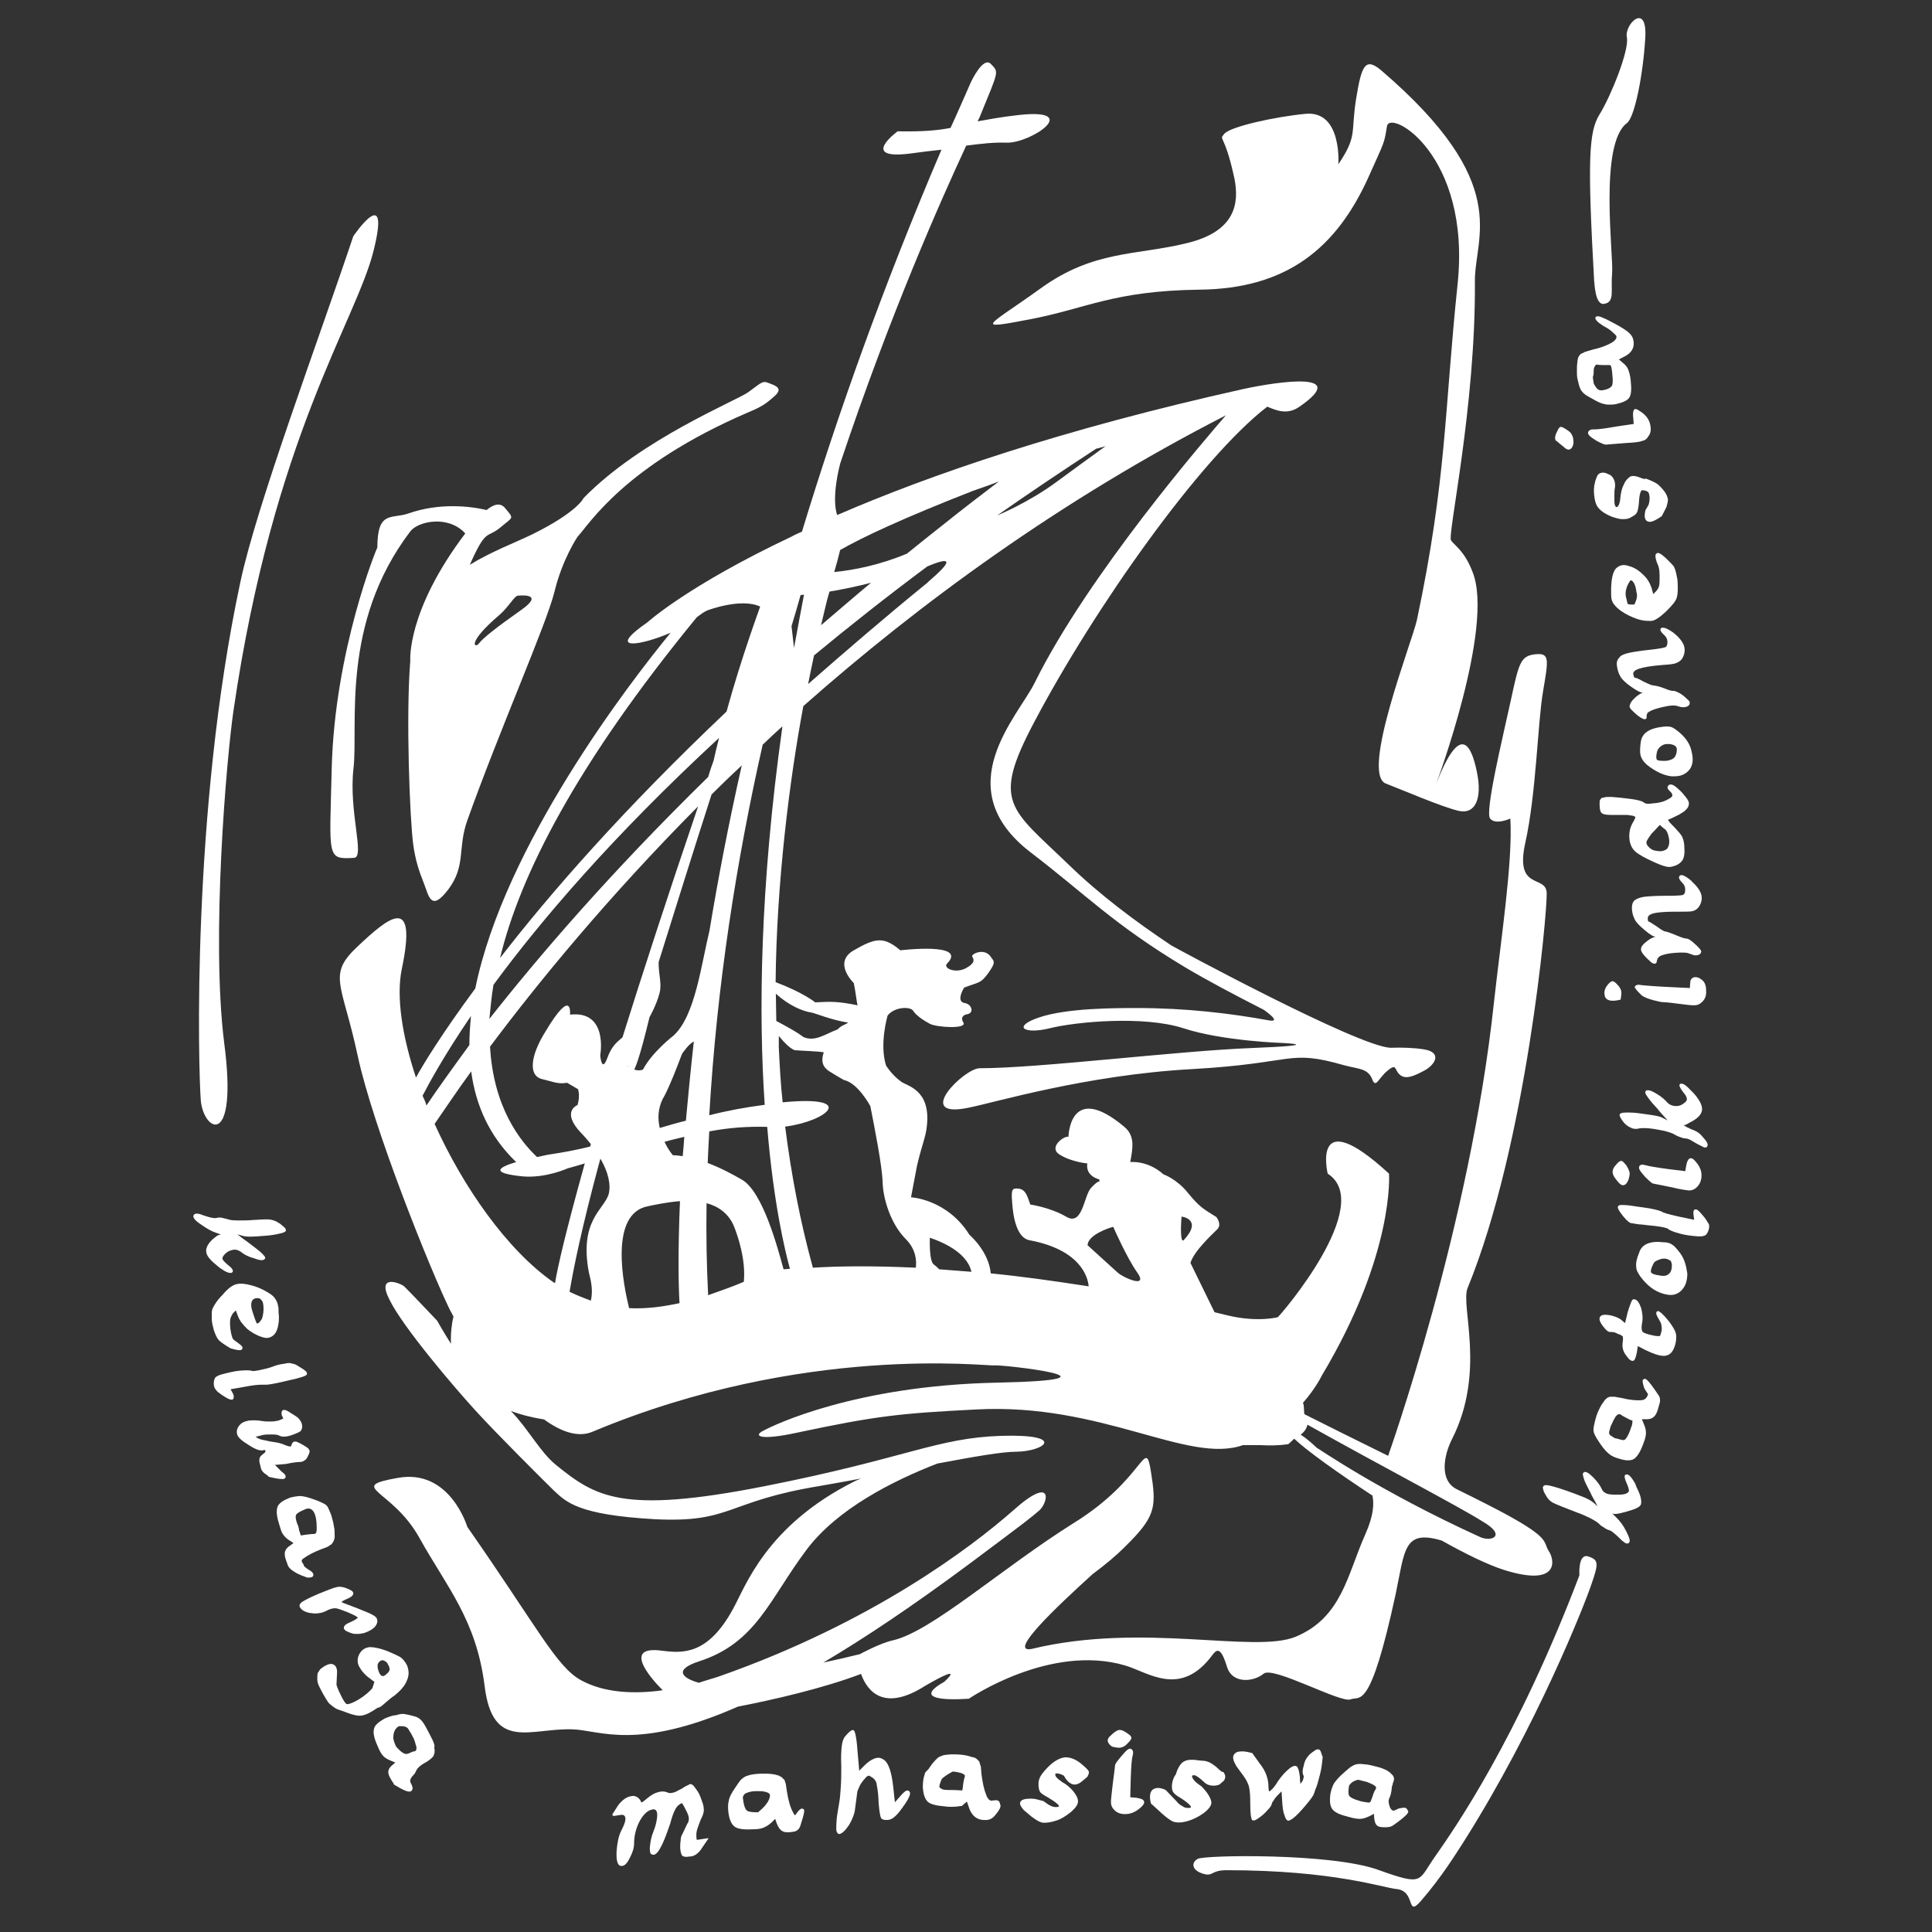 <?xml version="1.0" encoding="utf-8"?>
<!-- Generator: Adobe Illustrator 25.0.1, SVG Export Plug-In . SVG Version: 6.00 Build 0)  -->
<svg version="1.1" id="Layer_3" xmlns="http://www.w3.org/2000/svg" xmlns:xlink="http://www.w3.org/1999/xlink" x="0px" y="0px"
	 viewBox="0 0 850.4 850.4" style="enable-background:new 0 0 850.4 850.4;" xml:space="preserve">
<rect x="0" y="0" width="850.4" height="850.4" fill="#333333" stroke="none"/>
<style type="text/css">
	.st0{fill:#FFFFFF;}
</style>
<g>
	<g>
		<g>
			<g>
				<g>
					<path class="st0" d="M96.8,558.1c2.8,2,3.9,2.2,4.6,2.2c0.2,0,0.2,0,0.4,0c0.4-0.2,0.7-0.4,0.7-0.7c0-0.7-0.2-1.3-2.4-3
						c-1.7-1.5-2.2-2.2-2.2-2.6c0-0.7,0.4-1.3,1.3-2.2c1.1-1.1,2.4-1.5,3.5-1.7c1.3-0.2,2.2,0.2,3.3,0.9c1.3,1.1,3.3,2.2,5.7,2.8
						c2.8,1.1,4.1,1.1,4.8,0.4c0.7-0.7-0.2-1.5-1.7-3c-1.3-1.1-3-2.4-5-3.9l-0.9-0.7c-2.2-1.5-3.5-2.6-4.4-3.3
						c0.7,0.2,1.3,0.4,2.4,0.7c1.3,0.4,3.5,0.4,6.5,0.2c3-0.2,5.9-0.4,8.3-0.9c3.3-0.7,4.4-1.1,4.1-2c0-0.4-0.4-0.9-1.1-1.5
						c-0.7-0.4-1.1-1.1-2-1.5c-1.3-0.9-2.6-1.3-3.9-1.5c-1.3-0.2-3.7,0-7.4,0.2c-2.2,0.2-4.4,0.2-6.5,0.2c-2.6,0-3.7-0.2-4.1-0.4
						c-0.9-0.2-1.7-0.4-2.8-0.7s-2-0.2-2.6,0c-0.9,0.2-2,0-3.5-0.4c-1.5-0.4-2.8-0.9-3.9-1.3c-0.7-0.2-1.1-0.2-1.5-0.2
						c-0.7,0-1.1,0.4-1.3,0.7c-0.4,0.9,0.4,2.2,3.3,4.1c2.4,1.7,4.6,3,6.8,3.7c0.9,0.2,1.5,0.7,2,0.7l-0.9,0.2h-0.2
						c-0.9,0.4-1.5,1.1-2.4,1.7c-2.4,2.2-3.3,4.1-3,5.9c0.2,1.7,2,3.7,5,6.1L96.8,558.1z"/>
					<path class="st0" d="M96.3,589.9c0.7,0.7,2.4,2,5.4,3.7h0.2c0,0,2.2,0.7,3.5,0.7l0,0c0.2,0,1.1,0,1.3-0.7
						c0.2-0.7-0.4-1.3-0.9-1.7c-0.9-0.7-1.5-1.1-2-1.5c-0.7-0.4-1.1-0.9-1.3-1.1c-0.2-0.4-0.7-1.5-1.1-4.4c-0.2-2-0.2-3.5,0-4.4
						c0.2-0.9,0.7-1.7,1.1-2.4l1.3-1.3l0.9,2.4c0.7,2,2.2,3.9,4.1,5.7c2,1.7,4.4,3,6.8,3.7c2,0.7,3.7,0.2,5-1.1c1.1-1.1,1.7-2.8,2-5
						c0,0,0.4-2.2,0-4.8c0-0.2,0-0.4,0-0.9c0-0.7,0-1.3-0.2-2c-0.2-1.5-0.9-2.6-1.5-3.5c-0.7-0.9-1.7-1.7-3.3-2.6
						c-2.2-1.3-4.6-2.4-7.2-3c-2.6-0.7-4.8-0.9-6.5-0.4c-1.5,0.4-3.5,1.7-5.9,4.6c-2.6,2.6-3.9,4.8-4.6,6.5c-0.2,0.9-0.2,2-0.2,3.5
						c0,1.5,0.2,3,0.7,4.6l0.2,0.9C94.8,587.5,95.5,589,96.3,589.9z M111.3,572.1c0.7-0.7,1.5-0.7,2-0.7c0.7,0,1.1,0.2,1.1,0.2
						c0.2,0.2,1.1,0.9,1.3,1.7c0,0,0.9,3.3-0.4,7.2c-0.2,0.4-1.1,1.5-1.3,1.7c-0.7,0.4-0.9,0.4-0.9,0.4c-0.2-0.2-0.7-1.3-2-5.4
						C109.8,573.4,111.3,572.1,111.3,572.1z"/>
					<path class="st0" d="M101.5,611.5l6.3-1.1c3.5-0.7,5.9-0.9,7.4-0.9c0.7,0,0.9,0,0.9,0c0.2,0,0.4,0,0.9,0c0.9,0,2.4-0.2,4.8-0.7
						c3-0.7,5.9-1.3,8.7-2c4.1-1.1,4.8-1.5,4.6-2.4c0-0.4-0.4-1.1-3.7-3c-0.7-0.4-1.3-0.9-1.7-0.9c-0.4-0.2-0.9-0.2-1.5-0.4
						c-0.7-0.2-1.3-0.2-2.2,0c-0.7,0.2-1.5,0.2-2.4,0.4c-0.9,0.2-2,0.4-3.7,1.1c-2,0.7-3.9,1.1-5.7,1.5c-1.3,0.2-2.2,0.4-2.6,0.4
						c-0.2,0-0.2,0-0.2,0c-1.3-0.4-3-0.4-5.7-0.2c-2.4,0.2-5.2,0.9-8.3,1.7c-1.3,0.4-2.2,0.9-2.6,1.3c-0.4,0.7-0.7,1.3-0.7,2.6
						c0,1.1,0.2,2,0.9,2.8c0.4,0.7,1.5,1.5,2.8,2.4c2.6,1.7,3.5,2,4.1,2l0,0l0,0c0.7,0,0.9-0.4,0.9-0.7c0.2-0.7,0.2-1.3-0.7-2.8
						L101.5,611.5z"/>
					<path class="st0" d="M125.7,650.2c0.2-0.9-0.7-1.7-1.7-2.4l-3-3l4.8-0.4c3.3-0.7,5.4-0.9,6.3-0.9c0.7,0,1.3-0.2,2-0.7
						c0.7-0.4,1.1-1.1,1.5-2c0.7-1.3,0.9-2.2,0.4-2.8c-0.2-0.4-0.7-0.9-3-2.2c-2-1.1-2.6-1.3-3-1.3h-0.2c-0.4,0-1.1,0.2-1.5,1.5
						c-0.2,0.7-0.2,0.7-0.4,0.7c-0.2,0-0.9,0-2.6-0.7c-1.5-0.7-3.3-1.1-5-1.3s-3.3-0.7-4.6-0.9c-1.1-0.2-2.2-0.7-2.8-1.1
						c-0.2,0-0.2-0.2-0.4-0.2c0.4-0.2,1.5-0.4,3.3-0.9c1.1-0.2,2.4-0.2,3.7-0.2h0.4c1.5,0,2.4,0.2,2.8,0.4c1.5,0.9,3.7,0.7,6.5-0.4
						c2.4-0.9,3-1.3,3.3-1.7c0.4-0.7,0.7-1.5,0.4-2.8c-0.2-0.9-0.7-1.7-1.5-2.6c-0.7-0.7-2-1.5-3.5-2.4c-0.4-0.2-1.7-1.3-2.8-1.3
						c-0.4,0-0.9,0.2-0.9,0.4c-0.2,0.4-0.4,0.9-0.2,1.7v0.2c0.4,0.9,0.7,1.3,0.7,1.5c-0.2,0-0.7,0.4-2.2,0.9c-0.9,0.2-2,0.4-3.3,0.4
						s-2.6,0-3.7-0.2c-2.2-0.4-4.4-0.4-6.1-0.2c-2,0.4-3.3,1.1-4.1,2.2c-0.9,1.1-1.3,2.4-0.9,3.9c0.4,1.3,2,2.8,5,4.6
						c3,2,5,2.6,6.3,2.4c0.4-0.2,0.9-0.2,1.1,0c0,0,0.2,0.2,0,0.4c0,0.4-0.4,0.9-0.9,1.1c-1.1,0.9-1.7,1.5-1.7,2.4
						c-0.2,0.9,0.2,2.2,0.7,4.1c0.4,1.3,1.3,2,2.2,2.6c0.4,0.2,0.9,0.7,1.1,0.9l0.2,0.2h0.2c0.2,0,3.3,0.9,5.4,0.9
						C124.2,651.1,125.5,651.1,125.7,650.2z"/>
					<path class="st0" d="M135.3,694.4c0,0,0.2,0,0.4,0c1.3,0,2-0.2,2.2-0.9c0.2-0.9-0.4-1.7-2.4-2.8c-1.3-0.9-1.7-1.3-1.7-1.5
						c-0.2-0.4-0.2-0.7-0.4-0.9c-0.7-0.9-0.9-1.5,0-2.2c1.7-1.3,4.4-2.8,7.8-4.1l2.4-0.9c0.4-0.2,1.1-0.4,1.5-0.9
						c0.9-0.4,1.1-0.7,1.1-0.9c0.2-0.2,0.4-0.4,0.7-1.1c0.2-0.4,0.2-0.9,0.4-1.3c0-0.2,0-0.9,0-1.5c0-1.1,0-2.4-0.4-3.9
						c-0.2-1.7-0.7-3-1.1-4.6c-0.7-1.7-1.1-2.8-1.5-3.5c-0.4-0.7-1.1-1.3-2-1.7c-0.9-0.4-2.2-1.1-4.1-1.7c-2.4-0.9-4.1-1.3-5.7-1.5
						c-1.3,0-2.8,0.2-4.8,0.7c-2.8,1.1-4.6,2.2-5.4,3.7c-0.7,1.5-0.7,3.9,0.4,7.4c0.7,2.4,1.1,3.9,1.7,4.8s1.5,2,2.8,2.8l2,1.3
						l-1.5,1.1c-3.5,2.2-2.4,5-1.3,7.8l0.2,0.7c0.4,1.1,1.3,2,2.6,2.8C130.1,692.3,132,693.3,135.3,694.4L135.3,694.4z M130.3,666.8
						c0.2-0.4,1.1-1.3,3.9-2.4l0,0c0,0,0.7-0.4,1.5-0.4c2.4,0,3.7,3,3.7,8.3c0,0.9,0,1.7-0.2,2.2c-0.2,0.4-0.4,0.7-0.9,0.7l0,0h-0.2
						c-1.1,0-2.4,0.2-4.1,0.4c-0.4,0-0.9,0.2-1.1,0.2s-0.4,0-0.4,0c-0.2,0-0.2-0.2-0.2-0.2l0,0c0,0,0-0.2-0.2-0.7s-0.2-0.9-0.4-1.1
						c0-0.4-0.2-1.1-0.4-2C129.9,668.7,130.1,667.4,130.3,666.8z"/>
					<path class="st0" d="M147.5,707.9c1.1,0,2.8,0.7,5.4,1.7c4.1,1.7,4.6,2.4,4.6,2.4s-0.2,0.7-3.7,2.2c-0.9,0.4-2.8,1.3-2.4,2.6
						c0.2,0.9,1.5,1.5,3.7,2.2c0.7,0.2,1.5,0.2,2.2,0.2c1.1,0,2-0.2,3-0.4c2-0.7,3.5-1.5,4.6-2.6c1.5-1.7,1.3-3,0.9-3.9
						c-0.2-0.4-0.9-1.3-4.6-2.8c-2.6-1.1-5-2-7.6-3c-2-0.7-2.8-1.1-3.3-1.3c0,0,0.2,0,0.2-0.2c0.4-0.4,1.1-0.7,2-1.1
						c2.2-0.9,3-1.7,3-2.6s-1.1-1.5-3.5-2.4c-1.3-0.4-2.8-0.7-4.1-0.2c-1.3,0.2-3.7,1.3-7.6,2.8c-3.5,1.5-5.7,2.6-6.8,3.3
						c-0.4,0.2-2.2,1.3-1.5,2.6c0.7,1.3,2.2,2.2,4.6,2.6c0.7,0,1.3,0.2,1.7,0.2c1.7,0,3.3-0.2,4.8-0.9
						C145.1,708.2,146.4,707.9,147.5,707.9z"/>
					<path class="st0" d="M170.1,749.1c1.5-1.3,2.6-2.2,3.3-2.6c2.8-2.2,4.8-4.4,5.7-6.8c1.1-2.4,0.9-4.6,0-6.8
						c-0.7-1.3-1.5-2.4-2.6-3.3c-1.1-0.7-2.8-1.5-5.4-2.6c-3.7-1.5-6.5-2-8.3-2c-2,0.2-3.5,1.1-4.6,3c-0.9,1.7-1.1,3.5-0.2,5.4
						c0.9,1.7,2.4,3.7,4.8,5.4l2,1.5l-0.9,2.8c-1.3,1.5-3.3,3.3-6.1,5c-3.7,2.2-5,2-5.2,2c-0.4-0.2-1.3-1.1-3-4.8
						c-1.1-2.2-1.3-3.3-1.5-3.7l0.2-4.1c0.2-2.2,0-3.5-0.9-4.4c-0.4-0.4-1.1-0.7-1.7-0.7c-2,0-4.6,2.2-4.8,2.4l-1.1,1.7v0.2
						c-0.2,1.3-0.2,2.6,0,3.7s1.1,2.8,2.4,5.2c0.9,1.5,1.5,2.6,2,3.3c0.4,0.7,1.1,1.3,2,2c0.9,0.7,1.5,1.1,2.4,1.5
						c0.7,0.2,2,0.7,3.7,1.3c2.8,1.1,4.8,1.5,5.9,1.5h0.2c1.1,0,2.4-0.4,3.9-1.1c1.3-0.7,2.6-1.5,3.9-2.4
						C167.3,751.7,168.6,750.4,170.1,749.1z M166.2,733c0-0.7,0.4-1.1,0.7-1.5c0.4-0.4,0.9-0.7,1.3-0.7h0.2c0.4,0,0.7,0.2,1.1,0.4
						c0.7,0.4,1.1,0.9,1.3,1.5c0.7,1.1,0.7,1.7,0.7,2.2c0,0.4-0.4,1.1-1.1,1.7c-0.9,0.9-1.5,1.3-2.2,1.1c-0.7-0.2-1.3-1.1-1.7-2.6
						C166.2,734.5,166.2,733.6,166.2,733z"/>
					<path class="st0" d="M190.4,765.9c-0.7-1.5-2-3.9-2.8-5.4s-1.5-2.6-2.2-3.3c-0.7-0.7-1.3-1.1-2.2-1.5c-0.9-0.2-2.2-0.7-4.4-1.1
						c-0.4,0-0.9-0.2-1.3-0.2c-1.1,0-2,0.2-2.6,0.4c-0.4,0.2-0.7,0.2-1.1,0.2c-1.3,0.2-2.8,0.7-4.6,1.5c-2.6,1.5-4.4,3-4.6,4.6
						c-0.4,1.5,0,3.9,1.5,7.2c0.9,2.2,1.7,3.7,2.4,4.4c0.7,0.9,1.7,1.5,3.3,2.2l2.2,0.9l-1.5,1.3c-2.8,2.4-1.3,4.6,0,6.8
						c0.2,0.4,0.7,0.9,0.9,1.5v0.2h0.2c0.4,0.2,4.6,3,6.5,3l0,0c0.9,0,1.1-0.4,1.3-0.7c0.4-0.7,0.2-1.7-0.7-3.3
						c-0.4-0.9,0-2,1.3-3.3c0.7-0.7,0.9-1.3,1.1-1.7c0.4-0.9,0.9-1.7,2.8-3l2.2-1.3c0.4-0.2,0.9-0.7,1.5-1.1
						c0.7-0.7,0.9-0.9,1.1-1.1s0.2-0.7,0.4-1.1c0.2-0.4,0.2-0.9,0.2-1.3c0-0.2,0-0.9-0.2-1.5C191.5,768.7,191.1,767.4,190.4,765.9z
						 M183.2,770.2c-0.2,0.4-0.4,0.7-0.9,0.7c-0.4,0-0.9,0.2-1.3,0.4c-0.9,0.4-1.7,0.9-2.6,0.7c-1.7-0.4-3.7-2.8-4.1-3.3
						c-1.3-2.8-1.3-4.1-1.1-4.8v-0.4c0.2-1.1,0.7-2.8,2.4-3.7c0.2,0,0.7,0,1.1,0c1.1,0,2.6,0.2,3.3,1.7l0.4,0.7
						c0.7,0.9,1.3,2.4,1.7,3c0.4,0.9,0.7,2,0.9,2.8C183.4,768.9,183.4,769.6,183.2,770.2z"/>
				</g>
				<g>
					<path class="st0" d="M719.8,653.1c-2-3.5-3-4.1-3.7-4.1h-0.2c-0.2,0-0.7,0.2-0.7,0.4c-0.2,0.4-0.2,1.3,0.9,3.7
						c0.9,2,0.9,2.8,0.9,3.3c-0.2,0.4-0.9,1.1-2.2,1.3c-0.7,0.2-2,0.2-3.7,0.2c-1.7,0-3.3-0.2-3.7-0.4c-1.1-0.4-2-1.1-2.4-2.2
						c-0.7-1.5-2-3.3-3.7-5c-2.2-2.2-3-2.4-3.7-2.4c-0.2,0-0.4,0-0.4,0.2c-0.9,0.4-0.4,1.5,0.2,3.5c0.7,1.7,1.7,3.5,2.8,5.7l0.4,0.9
						c1.3,2.4,2.2,3.9,2.6,4.8c-0.4-0.4-1.1-0.9-1.7-1.5c-1.1-0.9-2.8-2-5.7-3c-2.6-1.1-9.4-3.5-11.8-4.1c-1.5-0.4-2.6-0.7-3.5-0.7
						c-0.9,0-1.1,0.4-1.3,0.7c-0.2,0.4,0,0.9,0.2,1.7c0.2,0.7,0.7,1.5,1.1,2.2c0.7,1.3,1.7,2.4,2.8,3c1.1,0.7,6.1,2.6,10.7,4.4
						c2.2,0.7,4.1,1.7,6.1,2.6c2.4,1.3,3.3,2,3.5,2.2c0.7,0.7,1.3,1.3,2.2,1.7c0.9,0.7,1.7,1.1,2.4,1.3c0.9,0.2,1.7,0.9,3,2
						s2.2,2.2,3,2.8c0.9,0.7,1.3,1.1,2,1.1c0.2,0,0.4,0,0.7-0.2c0.9-0.7,0.4-2.2-1.1-5.2c-1.3-2.6-2.8-4.6-4.6-6.3
						c-0.7-0.7-1.1-1.1-1.5-1.5l0.9,0.2h0.2c0.9,0,1.7-0.2,2.8-0.4c0.4-0.2,0.9-0.2,1.5-0.4c3.9-1.1,6.8-2,7.2-3.5
						c0.4-1.7-0.2-4.1-2-7.6L719.8,653.1z"/>
					<path class="st0" d="M723.9,606.9c-0.2,0-0.4,0.2-0.7,0.4c-0.2,0.2-0.4,0.7,0.4,3.3c0.2,0.7,0.7,1.3,1.1,2
						c0.2,0.4,0.7,0.9,0.7,1.1c-0.4,1.5-1.3,2.4-2.6,2.6c-2.2,0.2-5.2,0-8.7-0.9l-2.4-0.4c-0.4-0.2-1.1-0.2-1.7-0.2
						c-0.7,0-1.1,0-1.3,0c-0.2,0-0.7,0.2-1.1,0.4c-0.4,0.2-0.7,0.7-1.1,0.9c-0.2,0.2-0.4,0.7-0.9,1.3c-0.7,0.9-1.3,2-2,3.5
						c-0.7,1.5-1.1,3-1.5,4.4c-0.4,1.7-0.7,3-0.7,3.9c0,0.9,0.2,1.7,0.7,2.6c0.4,0.9,1.1,2,2.4,3.9c1.5,2.2,2.8,3.5,3.9,4.4
						s2.6,1.5,4.4,2c1.3,0.4,2.6,0.7,3.7,0.7c1.1,0,2.2-0.2,2.8-0.7c1.3-0.9,2.6-2.8,3.9-6.3c0.9-2.2,1.3-3.9,1.3-5
						s-0.2-2.4-0.9-3.9l-0.9-2.2h2h0.2c3.9,0,4.6-3.3,5.4-6.3l0.2-0.7c0.4-1.5,0.2-2.8-0.7-3.9C725.2,606.9,724.4,606.9,723.9,606.9
						z M718.5,625.6c0,0,0,0.2,0,0.7c0,0.4-0.2,0.9-0.2,1.1c-0.2,0.4-0.4,1.1-0.7,2c-1.1,3-2,4.1-2.6,4.4c-0.4,0.2-1.3,0-2.6-0.4
						c-0.4-0.2-1.1-0.2-1.7-0.4l-2-1.3c-0.7-0.7-0.4-1.7-0.2-2.2c0.2-0.9,0.4-1.7,0.9-2.6c0.4-0.9,0.9-2,1.3-2.6
						c0.4-0.9,0.9-1.3,1.5-1.7c0.4-0.2,0.7-0.2,1.1,0c0.9,0.7,2.2,1.3,3.9,2.2c0.4,0.2,0.9,0.4,1.1,0.4c0.2,0,0.2,0.2,0.4,0.4
						C718.3,625.6,718.5,625.6,718.5,625.6L718.5,625.6z"/>
					<path class="st0" d="M734.6,581.6c-2.8-3.5-3.9-4.1-4.4-4.4s-0.9,0-1.1,0.4c-0.2,0.4-0.2,1.1,1.3,3.5c0.4,0.7,0.9,1.5,0.9,2.4
						c0.2,0.9,0.2,1.7,0,2.6c-0.4,1.7-0.7,2-0.7,2s-0.2,0-0.4,0c-0.4,0-1.3,0-2.2-0.2c-3.5-0.7-4.6-1.3-5-1.7
						c-0.2-0.2-0.7-1.3-0.2-3.9c0.4-2,0.2-4.1-0.4-6.5c-0.9-2.4-1.7-3.7-3-3.9c0,0,0,0-0.2,0c-0.7,0-0.9,0.4-1.5,2
						c-0.4,1.1-0.9,2.4-1.3,3.9l-1.1,4.6l-1.5-1.3c-1.3-1.1-3-1.7-5.2-2.2c-2.4-0.4-3.9-0.2-4.4,0.9c-0.4,0.9,0,2.2,1.5,4.1
						c1.3,1.7,2.2,2.4,3,2.4c0.2,0,0.2,0,0.4,0c0,0,0.2,0,0.4,0c0.7,0,1.5,0.2,2.8,0.9c1.5,0.4,1.7,0.9,2,1.1c0,0.2,0.2,0.7,0,2.2
						c-0.4,2.2,0,4.1,1.3,5.9c1.7,2.4,2.4,2.6,3,2.6h0.2c0.7-0.2,1.1-0.9,1.7-3.7l0.4-2.8l3.3,1.7c3.5,1.7,6.1,2.6,8.1,2.6l0,0
						c0.4,0,0.9,0,1.3-0.2c2-0.4,3.5-2.6,4.1-6.3c0.2-1.5,0.2-2.8-0.2-3.9C737,585.1,736.1,583.6,734.6,581.6z"/>
					<path class="st0" d="M739.4,551.4c-1.3-1.7-2.4-3-3.3-3.5c-0.9-0.7-2.2-1.1-3.9-1.1c-5.9-0.7-9.6,0.9-10.7,4.6
						c-1.1,2.6-1.5,4.6-1.3,6.1c0,1.5,0.7,2.8,2,4.6c2.8,3.7,5.9,6.1,9.4,7.2c1.3,0.4,2.6,0.7,3.7,0.7c2,0,3.5-0.7,4.8-2
						c1.7-1.7,2.6-4.1,2.6-7.4C742.2,557,741.4,554,739.4,551.4z M735.9,557c0,1.7-0.4,3-1.3,3.7c-0.9,0.9-2.4,1.1-4.1,0.7
						c-3-0.4-3.7-1.1-3.7-1.3c-0.2-0.2-0.4-1.1,0.9-3.7c0.4-0.9,0.9-1.3,2-1.7c0.9-0.4,1.7-0.7,2.6-0.7c0.2,0,0.2,0,0.4,0
						c0.9,0,1.7,0.4,2.6,0.9C735.7,555.5,735.9,556.2,735.9,557z"/>
					<path class="st0" d="M750.1,535.7c-2-2.4-2.6-3-3.3-3.3c-0.4-0.2-0.9,0-1.1,0.2c-0.4,0.4-0.4,1.3-0.2,2.6l0.2,1.7l-6.3-1.3
						c-6.1-1.3-7.6-2-7.8-2.2c-0.4-0.2-1.3-0.7-5.4-1.5c-3-0.4-6.1-0.9-8.9-1.3c-1.5-0.2-2.6-0.2-3.5-0.2c-0.7,0-1.5,0-1.7,0.9
						c0,0.4,0,1.1,2.4,4.1c0.7,0.7,1.1,1.3,1.3,1.5c0.4,0.2,0.7,0.7,1.1,0.9c0.4,0.4,1.1,0.7,2,0.7c0.7,0.2,1.5,0.2,2.4,0.4
						c0.9,0,2.2,0.2,3.9,0.4c2.2,0.2,4.1,0.4,5.9,0.7c2.2,0.4,2.6,0.7,2.8,0.7c1.1,0.9,2.6,1.5,5.2,2.2c2.4,0.7,5.2,1.1,8.3,1.3
						c0.4,0,0.7,0,1.1,0c0.9,0,1.5-0.2,2-0.4c0.7-0.4,1.1-1.1,1.5-2.2c0.4-1.1,0.4-2,0.2-2.8C751.6,538.1,751.2,537,750.1,535.7z"/>
					<path class="st0" d="M744.2,509.8L744.2,509.8c-1.1,0-1.7,1.7-2,3.3l-0.4,2.4l-7.4-0.9c-5.2-0.7-8.7-1.3-10-1.7
						c-0.9-0.2-1.5-0.4-2-0.2c-0.7,0.2-0.9,0.7-0.9,0.9c-0.2,0.7,0,1.5,2.6,4.4c2.6,2.6,3.3,3,3.7,3c0.2,0,2,0.4,8.5,1.7
						c3.5,0.9,5.7,1.1,7,1.3h0.2c1.1,0,2.2-0.4,3-1.1c1.3-1.1,2.2-2.6,2.4-4.6c0.2-2-0.2-3.7-1.5-5.7
						C745.9,510.6,745.1,509.8,744.2,509.8z"/>
					<path class="st0" d="M712.2,520.2c0.2,0.2,1.1,1.5,2.2,1.5c0.9,0,1.7-0.7,2.4-2.4c0.4-1.5,0.7-2.6,0.4-3.5
						c-0.2-0.9-0.7-1.7-1.3-2.8c-1.3-1.5-1.7-2-2.2-2h-0.2c-0.4,0-1.1,0.4-2,1.5c-1.3,1.3-1.7,2.4-1.7,3.5
						C710,517.4,710.7,518.5,712.2,520.2z"/>
					<path class="st0" d="M745.1,493.4c2.6-1.5,4.1-3.3,4.1-5.2c0-1.7-1.1-4.1-3.7-7l-0.9-0.9c-2.6-2.8-3.7-3.3-4.4-3.3h-0.2
						c-0.4,0-0.7,0.2-0.7,0.4c-0.2,0.4,0,1.3,1.7,3.5c1.5,1.7,1.5,2.6,1.5,3c0,0.7-0.7,1.3-1.7,2c-1.3,0.9-2.6,1.1-3.9,0.9
						s-2.2-0.7-3-1.5c-1.1-1.3-2.6-2.6-4.8-3.9c-2.4-1.5-3.3-1.5-3.7-1.5c-0.4,0-0.7,0-0.9,0.2c-0.7,0.7-0.2,1.5,1.1,3.3
						c1.1,1.5,2.4,3,4.1,4.8l0.7,0.9c1.7,2,3,3.3,3.7,4.1c-0.4-0.2-1.3-0.7-2.2-1.1c-1.1-0.7-3.3-1.1-6.3-1.5
						c-3-0.4-5.7-0.9-8.3-0.9c-0.4,0-0.9,0-1.1,0c-2,0-3.3,0.2-3.3,1.1c0,0.4,0.2,0.9,0.7,1.7c0.4,0.7,0.9,1.3,1.5,2
						c1.1,1.1,2.2,1.7,3.5,2.2c0.2,0,0.7,0.2,1.1,0.2c0.4,0,1.1,0,1.7-0.2c1.3-0.2,3.3-0.2,4.8,0c2.2,0.2,4.4,0.7,6.5,1.1
						c2.6,0.7,3.5,1.1,3.9,1.3c0.7,0.4,1.5,0.9,2.6,1.3c1.1,0.4,2,0.7,2.6,0.7c0.9,0,2,0.4,3.3,1.3c1.5,0.9,2.6,1.5,3.7,2
						c0.7,0.4,1.3,0.7,1.7,0.7c0.4,0,0.9-0.2,0.9-0.4c0.7-0.9,0-2.2-2.4-4.8c-1.3-1.5-2.8-2.2-4.4-2.8c-0.7-0.2-1.3-0.7-2-0.9
						c-0.7-0.4-1.1-0.7-1.5-0.9c0.2,0,0.4-0.2,0.9-0.2C743.3,494.3,744.2,493.9,745.1,493.4z"/>
				</g>
				<g>
					<path class="st0" d="M489.8,768.9L489.8,768.9c1.1,0.2,2,0.4,2.6,0.4c0.4,0,0.9,0,1.3-0.2c0.9-0.2,1.7-0.7,2.6-1.7
						c1.5-1.5,1.7-2,1.7-2.4c0-0.7-0.4-1.1-1.7-2c-1.5-1.1-2.8-1.7-3.9-1.5c-0.9,0.2-2.2,1.1-3.9,2.8c0,0-1.1,0.9-0.9,2.2
						C487.9,767.4,488.5,768.3,489.8,768.9z"/>
					<g>
						<path class="st0" d="M311,809.2l-2.6,0.4c-0.4,0-0.9,0.2-1.3,0.2s-0.4,0-0.4,0s-0.2-0.4-0.2-2.2c0-0.9,0.2-2,0.7-3.3
							c0.4-1.3,0.9-2.4,1.3-3.5c0.9-1.7,1.3-3,1.3-4.1s-0.2-2.4-0.9-4.1c-0.7-2.2-1.5-3.9-2.6-5.2c-1.1-1.7-2-2.4-2.8-2
							c-0.4,0.2-1.3,0.7-2.2,1.1c-0.9,0.7-1.7,1.1-2.6,1.5c-0.7,0.4-1.5,0.9-2.6,1.1c-0.9,0.2-1.5,0.2-2,0l0,0
							c-1.5-0.7-3-0.7-4.6-0.2c-1.5,0.4-3,1.3-4.8,2.8c-1.5,1.3-2.2,1.7-2.4,1.7c0,0-0.2-0.4-0.4-0.9c-0.7-1.1-1.5-1.7-2.8-2
							c-1.1,0-2.4,0.2-3.9,1.1c-1.3,0.9-2.4,2-3.3,3.3l-2.2,3.5c-0.2,0.2-0.2,0.4,0,0.7c0.2,0.2,0.4,0.2,0.7,0.2l2.6-0.4
							c0.9-0.2,1.5,0,1.7,0.2c1.1,0.9,0.7,3-1.3,6.8c-1.1,2.2-1.7,5.2-2,8.9c-0.2,4.1,0.4,6.1,1.7,6.5c0.2,0,0.4,0,0.7,0
							c1.1,0,2.2-1.1,3.3-3.3c1.3-2.4,2-4.6,2-6.5c0-3.9,1.1-7.6,2.8-10.5c1.7-2.8,3.5-4.4,5.7-4.6c0.7,0,1.5,0.2,1.7,2.2
							c0,1.7-0.4,4.4-1.7,7.6c-0.9,2.2-1.3,4.4-1.5,6.3c-0.2,2,0,3,0.4,3.5c0.4,0.4,0.9,0.4,1.3,0.4c1.1-0.2,2.2-1.5,3.7-4.6
							c1.3-2.8,2.4-5.9,3.5-9.1c1.5-5.7,2.8-7.6,3.9-8.3c0.9-0.7,1.3-0.7,1.3-0.7s0.4,0.4,1.7,3c0.9,1.7,1.3,2.8,1.3,3.7
							c0,0.7,0,1.5-0.7,2.4l-2.2,4.6c-0.4,0.7-0.7,1.5-0.7,2.8c-0.2,1.1-0.2,2.2-0.2,3.3c0.2,2.4,0.7,3,0.9,3.3
							c0.4,0.4,1.5,0.7,3,0.4c1.3,0,2.4-0.4,3.3-1.1c0.9-0.7,1.7-1.5,2.6-3l2.4-3.5c0.2-0.2,0.2-0.4,0-0.7
							C311.5,809.4,311.3,809.2,311,809.2z"/>
						<path class="st0" d="M352.9,796.1c-0.2,0-0.9,0-2.8,2.8c-0.2,0-0.2,0-0.4,0l0,0c-0.2-0.2-0.4-0.9-0.7-1.3c-1.1-2-2-5-2.6-8.9
							l-0.4-2.6c0-0.7-0.2-1.1-0.4-1.7c-0.2-0.9-0.4-1.1-0.7-1.3c-0.2-0.2-0.4-0.4-0.9-0.9c-0.4-0.2-0.9-0.4-1.3-0.7
							c-0.2,0-0.9-0.2-1.5-0.4c-1.1-0.2-2.4-0.4-4.1-0.4c-1.7,0-3.3,0-4.8,0.2c-2,0.2-3.3,0.7-3.9,0.9c-0.9,0.4-1.5,0.9-2.2,1.5
							c-0.7,0.7-1.5,2-2.8,3.9c-1.5,2.2-2.4,3.9-2.6,5.4c-0.4,1.3-0.4,3-0.2,5c0.4,3.3,1.3,5.2,2.6,6.3s3.9,1.5,7.6,1.3
							c2.4,0,4.1-0.2,5.2-0.7c1.1-0.4,2.2-1.1,3.5-2.2l1.7-1.7l0.7,2c1.1,2.8,2.4,3.9,4.6,3.9c0.7,0,1.5,0,2.4-0.2
							c0.7,0,2.6-0.4,3.3-2.4c2-6.1,2-7.2,1.5-7.6C353.3,796.1,353.1,796.1,352.9,796.1z M338.9,790.7c-0.7,3.7-4.6,6.3-5.2,7
							c-0.2,0-0.4,0-0.7,0c-2.8,0-3.9-0.4-4.4-0.9c-0.4-0.4-1.1-1.5-1.5-4.6c0,0,0,0,0-0.2c0,0-0.4-0.9,0.2-1.7
							c0.4-0.9,1.5-1.3,3.3-1.7c0.9-0.2,1.7-0.2,2.8-0.2l0,0c1.1,0,2.2,0,3,0.2c0.9,0.2,1.7,0.4,2.2,0.9
							C338.9,789.8,338.9,790,338.9,790.7z"/>
						<path class="st0" d="M399.5,788.1c-0.7,0-1.5,0.4-4.1,3.5l-1.5,1.7l-0.7-6.5c-0.7-6.5-2-10.7-4.1-12.2
							c-0.7-0.4-1.5-0.9-2.4-0.9c-1.7,0-3.9,1.1-6.3,3.5l-2.2,2.2l-0.7-8.1c-0.2-2.6-0.4-4.8-0.7-6.5c-0.4-2.4-0.7-3.3-1.5-3.3l0,0
							c-0.4,0-1.3,0.4-3.3,2.8c-0.9,1.1-1.3,2.6-1.5,4.4c-0.2,1.7-0.4,4.6-0.2,8.9c0,2.8,0,5.9-0.2,8.9c-0.2,3-0.4,5.4-0.7,7
							c-0.4,2.6-0.9,5-1.1,7c-0.2,2-0.2,3.5-0.2,4.6c0,0.7,0.2,2,1.3,2.2l0,0l0,0c1.3-0.2,2.6-1.5,4.4-4.1c1.5-2.6,2.4-5,2.6-7.2
							l0.9-6.8c0-0.7,0.4-1.5,0.9-2.6c0.4-1.1,1.1-2,1.7-2.8c1.1-1.3,1.7-2,2-2c0.2-0.2,0.4-0.2,0.7-0.2c0,0,0.4,0.2,1.5,0.9
							c0.9,0.7,1.5,1.5,1.7,2.4c0.2,1.1,0.7,3.5,0.9,7.2v0.9c0.4,5.4,0.9,6.8,1.1,7.2c0.4,0.7,1.3,0.9,2.6,0.9l0,0
							c1.1,0,2.2-0.4,3-1.1c0.9-0.7,2.2-2,3.5-3.9c0.4-0.4,0.7-1.1,1.1-1.5c2.8-4.1,2.8-5.2,2.4-5.9
							C400.1,788.3,399.7,788.1,399.5,788.1z"/>
						<path class="st0" d="M438.4,792.4c-0.9,0-2,0.2-2,0.2l0,0c-1.1,0-2-1.5-2.4-2.8c-0.9-2.2-1.5-5.2-2-8.9l-0.2-2.6
							c0-0.7-0.2-1.1-0.4-1.7c-0.2-0.9-0.4-1.3-0.4-1.3c-0.2-0.2-0.4-0.4-0.9-0.9c-0.4-0.4-0.9-0.7-1.1-0.7
							c-0.2-0.2-0.9-0.2-1.5-0.4c-1.1-0.4-2.4-0.7-4.1-0.9c-1.7-0.2-3.3-0.2-4.8-0.2c-2,0.2-3.3,0.2-4.1,0.7
							c-0.9,0.2-1.7,0.7-2.4,1.5c-0.7,0.7-1.7,1.7-3,3.7c-0.4,0.7-0.9,1.1-1.1,1.3c-0.7,0.7-0.9,0.9-1.1,2c-0.4,1.1-0.7,2.8-0.7,5.2
							c0.2,3.3,0.9,5.2,2.2,6.5c1.3,1.1,3.7,1.7,7.4,2c0,0,1.1,0.2,2.6,0.2c2,0,3.7-0.2,5-0.4c0,0,0.2,0,0.2-0.2l2-1.7l0.7,2
							c1.1,3.9,3.5,6.1,7,6.1c0.2,0,0.4,0,0.7,0c1.5,0,2.8-0.7,3.7-1.7c2.2-2.6,3-4.1,2.6-5C440,792.9,439.5,792.4,438.4,792.4z
							 M424.7,782c-0.4,1.1-0.7,2.6-0.9,4.6c0,0.7-0.2,0.9-0.2,1.3v0.2c-0.9,0-2.4-0.2-4.8-0.2c-0.4,0-0.9,0-1.3,0
							c-2.6,0-3-0.4-3.9-1.1c-0.4-0.4,0.2-2,0.9-3.7c0.9-1.1,3.5-2.6,4.8-3.3c1.1,0,2,0.2,2.8,0.4c0.9,0.2,1.7,0.4,2.2,0.9
							C424.7,781.1,424.7,781.5,424.7,782z"/>
						<path class="st0" d="M478.5,778.7c-0.4-0.4-1.3-1.3-2.4-2.2c-2.6-2.2-5-3-7.2-3c-2.2,0.2-4.8,1.5-7.4,4.1
							c-1.5,1.5-2.6,2.8-3.3,3.9c-0.7,1.1-1.1,2.4-1.1,3.7c0,1.5,0.2,2.8,0.7,3.5c0.4,0.7,1.7,1.5,3.7,2.6c3.7,2.2,4.6,3.3,4.6,3.7
							c0,0,0,0,0,0.2c0,0-0.2,0.2-1.5,0.2c-0.7,0-1.5-0.2-2.4-0.7c-0.9-0.4-1.7-1.1-2.6-1.7l-0.2-0.2l-3.5-0.9c0,0-1.1-0.2-2.2-0.2
							c-2.6,0-4.1,0.4-4.6,1.5c-0.4,0.9,0.2,2,1.5,3.5l3.3,2.8c2,1.5,3.7,2.6,5.2,2.8c0.2,0,0.7,0,0.9,0c1.5,0,3.3-0.4,5.4-1.1
							c2-0.7,3.9-2,6.1-3.7c2.2-2,3-3.3,3-4.6s-0.7-2.8-2.2-4.6c-1.3-1.5-3-3-4.8-3.9c0,0-0.2,0-0.2-0.2c-1.7-1.1-2.8-2.2-2.8-3
							c0-0.2,0-0.2,0-0.4c0,0,0.2-0.2,0.9-0.2l1.1,0.2c0.4,0.2,0.7,0.2,0.9,0.4c0.2,0,0.4,0.2,0.9,0.4c0.4,0.7,2,3.9,4.8,3.9
							c1.1,0,2.4-0.7,3.5-1.7c0.9-0.7,1.5-1.3,2-1.7c0.4-0.7,0.7-1.3,0.7-2C479.4,780,479.2,779.4,478.5,778.7z"/>
						<path class="st0" d="M500.1,791.3l-2.6-0.2l0.2-7.8c0.2-5.7,0.4-9.1,0.9-10.7c0.2-0.9,0.2-1.5,0-2c-0.2-0.4-0.7-0.9-1.1-0.9
							c-0.7,0-1.5,0.4-3.9,3.3c-2.6,3-2.8,3.7-2.8,4.1s-0.4,3.5-1.1,8.9c-0.4,3.7-0.7,6.1-0.7,7.2c0,1.3,0.4,2.4,1.3,3.3
							c1.1,1.3,2.8,2,4.8,2h0.2c2,0,3.9-0.7,5.7-2c2-1.5,2.8-2.6,2.6-3.5C503.3,791.8,501.6,791.6,500.1,791.3z"/>
						<path class="st0" d="M536.2,778.5c-2.4-2.2-4.6-3.5-7-3.5H529c-0.4,0-1.3-0.2-2-0.2c-0.9-0.2-2-0.2-2.8-0.2
							c-1.5,0-2.8,0.4-3.9,1.3c-1.1,1.1-2,2.8-2.4,4.1c-0.2,0.7-0.4,1.3-0.7,1.5c-0.7,1.1-1.1,2.4-1.3,3.7c-0.2,1.5,0,2.8,0.4,3.5
							c0.4,0.7,1.5,1.7,3.5,2.8c3.7,2.4,4.4,3.5,4.4,3.9c0,0,0,0,0,0.2c0,0-0.2,0.2-1.3,0.2h-0.2c-0.7,0-1.5-0.2-2.4-0.9
							c-0.9-0.4-1.7-1.1-2.4-2l-4.6-4.8c0,0-0.2,0-0.2-0.2c0,0-1.7-0.9-3.3-0.9c-1.3,0-2.2,0.4-2.8,1.1c-0.9,1.1-1.1,3-0.4,5.7
							c0,0.2,0,0.2,0.2,0.2l3.3,3c1.3,1.3,5.2,4.8,7,5c0.4,0,0.9,0.2,1.5,0.2c1.3,0,3-0.2,5-0.9c2-0.7,4.1-1.7,6.3-3.3
							c2.2-1.7,3.3-3.3,3.3-4.4c0-1.3-0.7-2.8-2-4.6c-1.3-1.5-1.7-2.4-3.5-3.5l-0.2-0.2c-1.7-1.1-2.6-2.4-2.8-3.3c0-0.2,0-0.2,0-0.4
							c0,0,0.2-0.2,0.9-0.2h0.2c0.2,0,0.7,0.2,1.7,0.9c0.9,0.7,1.7,1.3,2.6,2.2c1.1,1.1,2.6,1.5,4.1,1.5c1.3,0,2.2-0.4,2.2-0.4
							s0,0,0.2,0c0.9-0.7,1.5-1.3,2-1.7c0.4-0.4,0.7-1.1,0.7-2c0-0.7-0.4-1.3-0.9-2C538,780.2,537.1,779.4,536.2,778.5z"/>
						<path class="st0" d="M580.2,770L580.2,770c-0.7,0-1.1,0.2-1.7,0.7c-0.7,0.4-1.3,0.9-2,1.5c-1.1,1.1-2.2,2.6-2.6,4.8
							c-0.7,2.2-0.7,3.7,0,4.8c0,0,0,0.2-0.2,1.1c-0.2,0.7-0.4,1.3-0.9,1.7c-0.2,0.2-0.2,0.4-0.4,0.7c0-0.4-0.2-1.1-0.2-2.2
							c0-1.1-0.2-2.2-0.4-3.3c-0.4-1.5-0.7-2-0.9-2.2c-0.9-0.7-2.2-0.2-3.9,1.3c-1.5,1.3-3,3-4.4,5c-1.3,2.2-2.4,3.5-3.5,4.4
							c-0.2,0.2-0.2,0.2-0.4,0.2c-0.2-0.2-0.4-1.1-0.4-3c-0.2-3-1.3-6.1-3.7-9.1l-3.3-4.6c0-0.2-0.2-0.2-0.4-0.2
							c0,0-2.2-0.7-4.1-0.7c-2,0-3,0.4-3.7,1.5s-0.2,2.8,1.1,5l3,4.1c1.3,1.7,2,3.3,2.4,4.4c0.4,1.3,0.7,3.5,0.7,6.5
							c0,6.5,0.4,7.8,0.7,8.5c0.2,0.4,0.4,0.4,0.9,0.4c0.4,0,0.9-0.2,2.2-1.1s2.6-2,3.7-3.3c1.3-1.3,2-2.4,2-3c0,0,0-0.4,0.9-1.5
							c0.4-0.9,1.1-1.5,1.7-2.2l1.7-1.7l0.2,3.3c0.2,3.3,0.4,5.7,1.1,7.2c0.4,1.5,0.9,2.2,1.5,2.4h0.2c0.4,0,0.9-0.2,2.4-1.3
							c1.1-0.9,2.8-2.6,5-5.2c3-3.5,3.5-4.6,3.7-5c0.2-0.4,0.4-1.1,0.7-2c0.9-2,1.5-4.4,2.2-7.2c0.7-2.8,0.9-5.2,1.1-7.4
							C581.5,772,581.5,770,580.2,770z"/>
						<path class="st0" d="M618.1,795.7c-1.1,0-2.6,0.4-2.6,0.4l0,0c-1.3,0.7-2,0.9-2.2,0.9c-1.1-0.2-1.7-1.7-2-3.3
							c-0.2-1.1,0-1.7,0.4-2.6c0.4-0.9,0.7-2,0.9-3.9c0-0.7,0.2-1.3,0.4-1.7c0-0.4,0.2-0.7,0.2-0.9c0-0.2,0-0.2,0.2-0.4
							c0-0.2,0.2-0.7,0.2-1.1c0-0.4,0-0.7-0.2-0.9c0-0.2-0.2-0.7-0.7-1.1c-0.4-0.4-0.7-0.7-0.9-0.9c-0.2-0.2-0.7-0.4-1.3-0.9
							c-0.9-0.4-2.2-1.1-3.9-1.5c-1.7-0.4-3.3-0.9-4.8-1.1c-2-0.2-3.3-0.4-4.1-0.2c-0.9,0-1.7,0.4-2.6,0.9s-2,1.5-3.7,3
							c-2,1.7-3.3,3.3-4.1,4.4c-0.7,1.1-1.3,2.8-1.7,4.8c-0.4,3.3-0.2,5.4,0.9,6.8s3.3,2.4,7,3.3c2.4,0.7,3.9,0.9,5,0.9h0.2
							c1.1,0,2.4-0.4,3.9-1.1l2.2-1.1v0.7c0.2,4.1,1.1,5.2,4.4,5.2h0.4c1.1,0,2.4,0,3.7-0.9c6.5-4.6,6.8-5.7,6.5-6.3
							C619.2,796.1,619,795.7,618.1,795.7z M605.5,787.6c-0.7,0.9-1.1,2.4-1.7,4.1c-0.2,0.4-0.4,0.9-0.4,1.1s-0.2,0.2-0.4,0.4
							c-0.2,0.2-0.2,0.2-0.2,0.2c-0.2,0-0.4,0-0.7,0c-0.4,0-0.9-0.2-1.3-0.2c-0.4,0-1.1-0.2-2-0.4c-3.3-0.9-4.4-1.7-4.8-2.2
							c-0.4-0.4-0.7-1.7-0.2-4.6c1.3-2.2,3.9-2.6,4.1-2.6c0.9,0.2,1.7,0.4,2.8,0.7c1.1,0.2,2,0.7,3,1.1c0.9,0.4,1.5,0.9,2,1.3
							C605.7,786.8,605.7,787.2,605.5,787.6z"/>
					</g>
				</g>
				<g>
					<path class="st0" d="M688.4,196.8c0.2,0.2,1.1,1.1,2,1.1l0,0c1.1,0,2-1.1,2.2-3l0,0c0-1.5-0.2-2.6-0.7-3.5
						c-0.4-0.9-1.1-1.5-2.2-2.2c-1.7-1.1-2.2-1.3-2.6-1.3c-0.7,0-1.1,0.7-1.7,2c-0.9,1.7-1.1,2.8-0.7,3.9
						C685.6,194.4,686.7,195.5,688.4,196.8z"/>
					<g>
						<path class="st0" d="M706.7,439.2c0.7,0.9,1.7,1.3,3.3,1.3c0.9,0,2-0.2,3-0.4c0.2,0,0.4-0.2,0.4-0.4c0.2-1.5,0.4-2.6,0.2-3.5
							c-0.2-0.9-0.7-1.7-1.5-2.6c-1.3-1.5-2-1.7-2.4-1.7s-1.1,0.4-2,1.5c-1.1,1.3-1.5,2.6-1.5,3.5
							C706.3,437.3,706.1,438.1,706.7,439.2z"/>
						<path class="st0" d="M722.6,438.1c2,1.7,8.5,3,9.1,3c0.4,0,1.7,0,7,0.7c3.3,0.4,5.4,0.7,6.8,0.7h0.2c1.3,0,2.4-0.4,3.3-1.3
							c1.3-1.1,2-2.6,2-4.6c0-2-0.2-4.1-2-5.4c-1.1-0.9-2-1.1-2.8-1.1c-1.5,0-2.2,1.3-2.2,2.2l-0.2,2.6l-8.1-0.4
							c-5-0.2-11.8-0.7-13.3-0.9c-0.9-0.2-1.5-0.2-2,0c-0.7,0.2-0.7,0.7-0.9,0.9C719.6,434.6,719.8,435.5,722.6,438.1z"/>
						<path class="st0" d="M744.6,387.8L744.6,387.8c-2-1.7-3.5-2.6-4.4-2.6h-0.2c-0.4,0-0.7,0.2-0.9,0.7c-0.2,0.4,0,1.3,1.5,2.8
							c1.1,1.1,1.3,2.4,1.1,3.7v0.2c-0.2,0.7-0.4,1.1-0.9,1.3c-0.4,0.2-2,0.4-8.1,0.4c-3.7,0-6.8,0.2-8.7,0.4
							c-2,0.2-3.5,0.9-4.4,1.5c-0.9,0.7-1.3,2-1.3,3.3c0,1.7,0.4,3.5,1.1,4.8c0.4,1.3,2,3,4.4,5c2.8,2.4,4.1,3,5,3
							c-0.9,0.2-2.2,0.7-3.5,1.7c-2,1.5-3,2.6-3,3.9c0,0.4,0.2,1.1,0.9,2c0.7,0.9,1.3,1.5,2.2,2.4c0.9,0.7,1.3,1.3,1.7,1.5
							c0.4,0.2,0.9,0.4,1.1,0.4c0.2,0,0.4,0,0.7-0.2c0.2-0.2,0.4-0.7,0.4-1.1c0-0.2,0.2-0.7,0.4-1.1c0.2-0.4,0.7-0.7,0.9-0.9
							c1.3-0.7,3.7-1.3,6.8-1.5c3-0.2,5.2-0.2,6.3,0.4c0.7,0.2,1.3,0.4,2,0.7c0.9,0,1.5,0,2-0.2c1.3-0.7,1.1-1.5,1.1-1.7
							c-0.2-0.4-0.4-0.9-2.2-2.6c-0.9-0.7-1.5-1.5-2.4-2c-0.9-0.7-1.5-0.9-2.2-0.9c-0.2,0-1.3-0.2-3.9-1.3c-2.2-0.9-3.7-1.5-4.6-1.7
							c-0.7,0-1.7-0.4-4.1-2.2c-2.6-1.7-3.3-2.2-3.7-2.2c0,0,0-0.2-0.2-0.2c-0.2-0.4-0.2-0.9-0.2-1.3s0-1.5,2.6-2.2
							c1.7-0.4,4.8-0.7,9.1-0.7c0.4,0,0.9,0,1.5,0c3,0,5.2,0,6.3-0.2c1.1-0.2,2.2-0.9,2.8-1.7c1.3-1.7,1.7-3.7,1.3-5.4
							c-0.4-1.7-1.7-3.7-3.9-5.7C744.8,388,744.6,388,744.6,387.8z"/>
						<path class="st0" d="M733.7,352.1c-1.7,0.9-3.5,1.3-5.9,1.5c-0.7,0-1.3,0.2-2,0.2c-1.3,0-1.7-0.2-2-0.4
							c-0.4-0.4-1.5-1.1-5.7-1.7c-3-0.4-5.9-0.7-8.5-0.9c-0.9,0-1.5,0-2,0c-0.4,0-0.9,0-1.5,0.2c-0.7,0.2-0.9,0.2-1.1,0.2
							c-0.2,0.2-0.4,0.4-0.7,0.9c-0.2,0.4-0.2,0.7-0.2,1.1v1.1c0,2.2,0.4,3.3,1.1,3.7c0.2,0.2,1.1,0.7,3.7,0.7c0.9,0,2,0,3,0
							c1.5,0,3,0,4.4,0c1.7,0.2,2.4,0.4,2.6,0.4c0.4,0.2,0.9,0.4,0.9,0.4s0,0,0,0.2c0,0.2,0,0.4-0.2,0.7c-0.2,0.4-0.4,0.9-0.9,1.7
							c-1.3,2.2-1.7,4.6-1.5,7c0.2,2.4,1.1,4.4,2.6,5.7c1.7,1.5,4.6,3,8.1,4.6c3.3,1.5,5.4,2.2,6.8,2.2c0.2,0,0.4,0,0.4,0
							c2.6-0.4,4.1-1.3,5.2-2.6c0.9-1.1,1.3-3,1.1-5.7c0-2.2-0.4-3.7-0.9-4.8c-0.4-1.1-1.7-2.4-3.5-4.4c-0.4-0.4-0.7-0.7-1.1-1.1
							c-1.1-1.1-1.5-1.7-1.7-2.2c0.7-0.2,2.2-0.9,4.8-2.2c1.5-0.9,2.6-1.5,3.3-2.4c0.7-0.7,1.1-1.5,1.1-2.6c0-0.9-0.7-2-2-3.5
							c-1.1-1.5-2.4-2.6-3.7-3.7c-1.1-0.9-1.7-1.1-2.4-1.1c-0.4,0-0.7,0.2-0.9,0.4c-0.4,0.4-0.9,1.3,0.7,2.6
							c0.7,0.7,0.9,1.1,0.9,1.3C736.4,350.4,735.9,351,733.7,352.1z M734.6,368.9c0.4,2,0,3.5-0.7,4.6c-0.4,0.4-1.3,0.9-2.2,1.1
							c-1.1,0.2-2.2,0-3.3-0.2c-1.1-0.2-2-0.9-2.6-1.5c-0.7-0.7-1.1-1.3-1.1-2c0-0.2,0-0.7,0.9-2c0.7-1.1,1.3-2,2.2-2.8l2.8-3
							l1.7,1.5C733.5,365.2,734.2,366.7,734.6,368.9z"/>
						<path class="st0" d="M739.8,322.9c-1.7-1.5-3-2.4-3.9-2.8c-1.1-0.4-2.4-0.4-4.1-0.2c-5.9,0.7-9.1,2.8-9.6,6.8
							c-0.4,2.8-0.4,4.8,0,6.1c0.4,1.3,1.3,2.6,2.8,3.9c3.5,2.8,7.2,4.6,10.7,5c0.4,0,1.1,0,1.5,0l0,0c2.8,0,5-1.1,6.5-3
							c1.5-2,1.7-4.6,0.9-7.8C744,327.7,742.2,325.1,739.8,322.9z M737.2,333.2c-0.7,0.9-2,1.5-3.9,1.7c-0.4,0-1.1,0-1.5,0
							c-1.7,0-2.4-0.4-2.4-0.4c-0.2-0.2-0.7-1.1,0-3.7c0.2-0.9,0.7-1.5,1.5-2.2c0.9-0.7,1.7-1.1,2.8-1.1c0.2,0,0.4,0,0.9,0
							c0.7,0,1.3,0.2,2,0.4c0.9,0.4,1.3,0.9,1.5,1.7C738.1,330.8,737.9,332.1,737.2,333.2z"/>
						<path class="st0" d="M736.6,278.5L736.6,278.5c-2.2-1.5-3.5-2.2-4.6-2.2c-0.2,0-0.2,0-0.4,0c-0.4,0-0.7,0.4-0.7,0.7
							c-0.2,0.4,0.2,1.3,1.7,2.6c1.1,1.1,1.5,2.2,1.3,3.7v0.2l0,0c-0.2,0.7-0.4,1.1-0.7,1.3c-0.4,0.2-2,0.7-7.8,1.3
							c-3.7,0.4-6.8,0.9-8.5,1.3c-2,0.4-3.5,1.1-4.1,2c-0.9,0.9-1.3,2-1.1,3.5c0.2,1.7,0.7,3.5,1.5,4.8c0.7,1.3,2.2,2.8,4.8,4.6
							c2.4,1.7,4.1,2.6,5.2,2.6c-0.9,0.2-2,0.9-3.3,2c-1.7,1.5-2.6,3-2.6,4.1c0,0.4,0.4,1.1,1.1,1.7c0.7,0.7,1.5,1.5,2.4,2.2
							s1.5,1.1,2,1.3c0.4,0.2,0.7,0.4,1.1,0.4c0.2,0,0.4-0.2,0.7-0.2c0.2-0.2,0.2-0.7,0.2-1.1c0-0.2,0-0.7,0.2-1.1s0.4-0.7,0.9-0.9
							c1.3-0.9,3.5-1.5,6.5-2.2c3-0.7,5.2-0.7,6.3-0.2c0.7,0.2,1.3,0.4,2.2,0.4h0.2c0.7,0,1.3-0.2,1.7-0.4c1.3-0.7,0.9-1.7,0.9-2
							c-0.2-0.4-0.7-0.9-2.4-2.4c-0.9-0.7-1.7-1.3-2.6-1.7c-0.9-0.4-1.5-0.7-2-0.7h-0.2c-0.4,0-1.3,0-3.9-1.1
							c-2.2-0.9-3.7-1.1-4.8-1.3c-0.7,0-1.7-0.4-4.4-1.7c-2.6-1.5-3.5-1.7-3.9-1.7c0,0,0-0.2-0.2-0.2c-0.2-0.4-0.2-0.9-0.4-1.3
							c0-0.4-0.2-1.5,2.4-2.4c2-0.7,5.4-1.3,10.5-1.7c3-0.2,5.2-0.4,6.1-0.9c1.1-0.4,2-1.1,2.6-2c1.1-2,1.3-3.7,0.7-5.7
							c-0.7-1.7-2-3.5-4.4-5.4C736.8,278.7,736.6,278.7,736.6,278.5z"/>
						<path class="st0" d="M729.8,243.4c-0.4,0-0.7,0.2-0.9,0.4c-0.7,1.1,0.4,3.9,0.9,5c0.2,0.4,0.7,1.7,0.7,4.6c0,2,0,3.5-0.2,4.4
							c-0.2,0.9-0.7,1.7-1.3,2.4l-1.3,1.3l-0.7-2.6c-0.7-2-1.7-4.1-3.7-5.9c-2-2-4.1-3.3-6.5-3.9c-2-0.7-3.7-0.4-5,0.7
							c-0.7,0.4-3,2.4-2.6,12.6c0,1.3,0.4,2.6,1.3,3.7c0.7,0.9,1.5,1.7,3,2.8c2.2,1.5,4.4,2.6,7,3.5c2,0.7,3.7,0.9,5.2,0.9l0,0
							c0.4,0,0.9,0,1.3,0c1.5-0.2,3.5-1.5,6.3-4.1c2.6-2.6,4.4-4.6,4.8-6.3c0.2-0.7,0.4-2,0.4-3.5c0-1.5,0-3-0.2-4.6l-0.2-0.9
							c-0.4-2.4-0.9-3.9-1.5-4.8C732,244.1,730.5,243.4,729.8,243.4z M719.4,266.1c-0.4,0-1.1,0-1.5,0c-0.9,0-1.1-0.2-1.3-0.2
							c-0.2-0.2-0.2-0.4-0.4-0.9c0-0.4-0.2-0.7-0.2-1.1c-1.5-4.1,1.1-7.6,1.7-8.5c0.9,0,2.2,1.5,2.6,5.2
							C721.1,262.6,719.8,265.2,719.4,266.1z"/>
						<path class="st0" d="M718.9,184l0.2,2.6l-7.4,1.1c-5,0.9-8.3,1.3-9.8,1.3h-0.2c-0.9,0-1.5,0-2,0.4c-0.4,0.2-0.7,0.7-0.7,1.1
							c0,0.7,0.4,1.5,3.7,3.5c2.8,1.5,3.7,1.7,4.1,1.7h0.2c0.2,0,2-0.2,8.7-0.7c3.5-0.2,5.9-0.4,7-0.9c1.3-0.2,2.2-0.9,2.8-2
							c1.1-1.3,1.3-3,0.9-5c-0.4-2-1.3-3.5-3-5c-2-1.5-3-2.2-3.9-2C718.7,180.7,718.7,182.5,718.9,184z"/>
						<path class="st0" d="M694.5,167.4c0.4,1.7,0.7,3,1.1,3.7c0.4,0.9,0.9,1.5,1.7,2.2c0.7,0.7,2,1.3,3.9,2.4
							c2.2,1.3,3.9,2,5.2,2.2c0.7,0.2,1.3,0.2,2,0.2c0.9,0,1.7,0,2.8-0.2c3-0.7,5-1.5,5.9-2.8c0.9-1.3,1.1-3.7,0.7-7.4
							c-0.2-2.4-0.7-3.9-1.1-5c-0.4-1.1-1.3-2.2-2.4-3l-1.7-1.5l1.7-0.9c3.9-1.7,5.4-4.4,4.6-7.8c-0.2-1.1-0.9-2.2-2.2-3.3
							c-1.1-0.9-3-2.2-5.9-3.7c-2-1.1-3.7-2-5.2-2.6c-1.5-0.7-2.2-0.7-2.4-0.7c-0.4,0-0.7,0.2-0.9,0.4c-0.4,0.9,0.7,1.7,1.1,2.2
							c0.9,0.7,2,1.5,3.3,2.2s2.4,1.5,3.3,2.4c1.3,1.1,1.5,1.5,1.5,1.7c0.2,1.1-1.1,2.2-2.2,2.8c-2,1.1-4.6,2.2-8.3,3l-2.4,0.7
							c-0.4,0.2-1.1,0.2-1.7,0.7c-0.9,0.4-1.1,0.4-1.3,0.7c-0.2,0.2-0.4,0.4-0.7,0.9c-0.2,0.4-0.4,0.9-0.4,1.1s-0.2,0.9-0.2,1.5
							c-0.2,1.1-0.2,2.4-0.2,4.1C694.1,164.6,694.1,166.1,694.5,167.4z M701.5,163.1c0-0.9,0.2-1.5,0.7-2.2c0.2-0.4,0.4-0.4,0.7-0.4
							h0.2c1.1,0.2,2.4,0.2,4.1,0.2h0.2c0.4,0,0.9,0,1.1,0s0.4,0,0.4,0.2c0.2,0.2,0.2,0.2,0.2,0.2s0,0.2,0.2,0.7
							c0,0.4,0.2,0.9,0.2,1.3c0,0.4,0.2,1.1,0.2,2c0.4,3.3,0,4.6-0.4,5c-0.4,0.4-1.3,1.3-4.1,1.7c-0.2,0-0.4,0-0.7,0
							c-1.5,0-2.6-2.2-3-3c-0.2-0.9-0.2-1.7-0.4-2.8C701.5,165,701.5,163.9,701.5,163.1z"/>
						<path class="st0" d="M722.9,210.6c-2.6-1.1-4.1-1.3-5.2-0.9c-1.1,0.7-2.2,1.7-3,3.7c-0.9,1.7-1.3,3.7-1.5,5.9v0.2
							c-0.2,2-0.7,3.3-1.5,3.7h-0.2c-0.2,0-0.4-0.2-0.7-0.9c0-0.2-0.2-0.7-0.2-2c0-0.4,0-1.1,0-1.7c0-1.3,0-3,0.2-3.7l0,0
							c0.7-4.1-2-5.9-2.2-5.9c-1.1-0.4-1.7-0.9-2.4-0.9c-0.7-0.2-1.3,0-2,0.2c-0.7,0.4-1.1,0.9-1.3,1.5c-0.2,0.7-0.7,1.5-0.9,2.8
							c-0.9,3-0.2,8.1,0.9,10s3.3,3.5,6.5,4.8c2,0.7,3.5,1.1,4.6,1.1c1.3,0,2.6,0,3.7-0.7c1.3-0.7,2.4-1.3,2.8-2.2
							c0.4-0.7,0.7-2.2,0.9-4.4c0.2-4.1,0.9-5.2,1.3-5.4c0,0,0.2,0,0.4,0c0.9,0,2.2,0.4,2.6,1.1c0.2,0.7,0.4,1.3,0.4,2.4
							c0,1.1-0.2,2-0.4,2.8l-1.5,2.6c0,0,0,0,0,0.2c0,0.2-0.7,2.6,0.2,3.9c0.2,0.4,0.9,0.9,1.7,0.9c1.3,0,3-0.9,5.2-2.4l0.2-0.2
							l2-3.9l0,0l0.2-0.7c0.4-1.7,0.7-2.4,0.2-3.7c-0.4-1.5-1.7-3.3-3.7-5.2c-1.1-1.1-3.7-2.2-5.9-3
							C724.2,211,723.5,210.8,722.9,210.6z"/>
					</g>
				</g>
			</g>
			<g>
				<path class="st0" d="M146,338.4c-0.9,39.2-2.4,39.9,9.8,39.2c5-0.2-2.4-20.3-0.2-39.4c2.2-19.2-5.9-63.6,25-104.3
					c3.3-4.4,16.6-7.4,24.2,0.9l0,0c-25.9,34.2-24.2,56-24.2,56l0,0c-2,24.4-0.2,70.1,1.3,81c0.9,6.5,2.4,11.3,4.6,16.8
					c2.2,5.4,3,13.3,10.9,2.8c7.8-10.5,3.9-17.9,8.3-30.3c14.4-40.3,34.6-85.8,38.3-100.4c3.5-14.6,10.2-24.4,10.2-24.4
					c5.4-5.9,20.9-31.4,74.9-54.7c6.3-2.6,8.1-3.9,12-7.4s-0.2-4.6-3-5.7c-2.6-1.1-3.5,0.4-8.7,4.1c-5.4,3.9-47,20.5-72.5,46.6
					c0,0-2.6,6.1-22.4,15.9c-7.6,3.7-18.1,7.6-27.7,13.5l0,0c7.2-16.3,7.4-11.5,13.3-16.3c5.9-5,6.3-3.7,2.2-8.7
					c-2.2-2.6-5.2-1.5-8.1,0.9c-7.2-1.7-20.7-3.3-34.4,1.5c-7.4,2.6-13.7-1.5-13.7,15C166,240.8,147.3,286.1,146,338.4z
					 M219.8,270.7c4.1-3.5,6.5-8.3,8.1-8.5c0,0,12.6-1.5,1.5,6.3s-16.8,12.4-18.5,14.6C209.1,285.7,205,283.3,219.8,270.7z"/>
				<path class="st0" d="M98.7,459.2c-5.9-46.6,1.1-126.3,4.1-146.6c17.6-120.4,53.8-171,61.6-202.1c7.8-31.1-8.9-6.5-8.9-6.5
					c-15,44.9-42.5,118.2-49.7,152.2c-21.6,101-18.5,214.9-17.4,228.4C89.8,498.2,104.8,505.8,98.7,459.2z"/>
				<path class="st0" d="M522.1,107.1c-22.2,5.4-40.7,3-64,19.8c-23.3,16.8-30.3,18.5-5,13.7s36.8-12.6,74.9-13.1
					c38.1-0.4,60.3-17.9,74.7-50.3c6.8-15.2,6.5-13.7,7.8-21.6c1.1-7.8,37,12.4,31.1,69.3c-5.9,56.4-4.8,85.8-17.9,147.9
					c-2,9.4-25,67.7-13.7,72.1c7.8,3,24.4,10.2,32,12c7.4,1.7,10.5-5.4,8.1-17c-2.4-11.8-7.2-22.4-17.9,5c0,0,25.5-68.4,16.1-92.8
					c-3.5-9.4-7.8-11.8-9.6-14.2c-1.7-2.4,10.9-58.6,10.5-114.1c-0.2-19.8,17-42.9-41.2-92.8c-7-5.9-8.7-2.4-11.1,12.6
					s0.7,16.1-7.8,28.7c0,0,1.7-23.7-14.4-22.2c-13.7,1.3-33.5,5.7-35.9,8.9c-2.4,3,0.2-0.7,4.6,19.8
					C545.4,89.3,544.1,101.9,522.1,107.1z"/>
				<path class="st0" d="M706.3,133.7c4.6-0.9,2.6-5.9,3.3-13.5c0.7-7.4-5.9-56.8,6.5-66c3.5-2.6,7.2-21.8,8.1-37.7s-9.4-5.7-8.1,0
					c1.1,5.7-7.2,26.1-12,33.8c-4.8,7.6-5.4,20-2.4,73.6C701.9,123.9,701.9,134.8,706.3,133.7z"/>
				<path class="st0" d="M699.1,685.1c-4.6-1.5-3.9,8.3-3.9,8.3c-27.4,72.1-55.1,111.7-63.2,123.3c-8.1,11.3-4.8,13.7-25.5,6.3
					c-20.7-7.4-76.2-6.5-79.3-4.8c-3,1.7-2.6,5,2.2,6.5c4.8,1.5,3.3-1.5,10.5-1.5c47.3,0,69,7.8,74.9,8.3c8.5,0.9,4.1,12.6,10.5,5.4
					c9.6-11.1,15.5-20.9,19.2-26.6c31.8-50.3,52.9-103.7,56-113C703.7,688.1,703.7,686.6,699.1,685.1z"/>
				<path class="st0" d="M681.7,682.7c-2.6-4.1,0.9-5.4-18.7-16.1c-4.4-2.4-12.4-6.5-21.8-11.1c-7.8-3.9-5.7-15-2-22.2
					c15-29.8,3.5-58.6,6.8-66.4c25.9-63.2,35.1-165.5,34.8-173.8c-0.2-8.3-14.2-0.7-9.4-22.2c4.8-21.6,5.4-52.7,7.8-66.6
					c2.4-14.2,3-17-3.5-16.3s-7.2,4.1-10.7,20.3c-3.5,16.1-11.5,49-9.1,52c2.4,3,8.9,0,8.9,0c1.1,19.2-4.1,52.7-7.2,80.8
					c-10.5,98.7-46.6,199.7-46.6,199.7c-14.6-7.2-28.7-14.2-36.8-18.3c-0.4-0.9,0-3.9-0.7-5c5.7-6.5,8.3-12,8.3-12
					c32.2-53.8,29.6-88.9,29.6-88.9c-34.6-31.8-27,0-27,0c21.1,13.5-20.7,62.3-22,63.2c0,0-9.1,2.4-22.4-0.9
					c-1.7-0.4-3.7-0.9-5.4-1.3l0,0L524,555.9c1.5-5.2,9.6-12.6,11.8-14.8c2.2-2.2-0.4-5.4-0.4-5.4c-5.9-3.7-7.4-4.4-12.4-10.5
					c-5-6.3-10.9-8.3-10.9-8.3c-7-6.3-14.6-5.4-14.6-5.4c1.1-6.1,2.2-11.5-2.6-15.5c-24.2-20.3-24.6,4.4-24.6,4.4
					c-1.7-0.7-9.1,4.6-3.9,7.8c5.2,3.3,12.2,3.9,12.2,3.9c-0.9,5.7,5.2,7,5.2,7l0.2,1.1c0,0-0.2-1.1-3.7,2.6
					c-3.3,3.5-3.7,17-10.9,12.8s-15.9-5.4-15.9-5.4c-1.5-4.4-2.2-6.5-5-7c-2.8-0.2-3.5-0.2-3,5.9c0.4,6.5,2,15.7,7.6,16.8
					c22,4.1,25.7,15.7,26.1,20.3c-15.5-2.4-29.8-4.4-43.1-5.7c-0.9-9.8-9.4-17-9.4-17C416.9,527.8,401,527,401,527
					c1.1-5.7,2.6-13.7,2.6-13.7c2.2-9.6,3.9-12.6,4.4-17.9c1.7-16.1-9.1-17.4-11.5-19.4c-4.1-3-6.5-7-6.5-7c-3-9.6,0.7-22,0.7-22
					c3-3.9,10.2-4.1,11.3-2c1.3,2,4.4,4.1,7.4,5.7c3,1.5,16.6,2.4,14.6-0.7c-1.7-2.8,1.3-3.5,1.3-3.5c3.9-0.4,2.4-4.6-0.7-5
					c-4.1-0.7-0.2-6.8-0.2-6.8c6.8-2.6,7.2-1.7,10.7-6.5c3.3-4.8,2.6-4.8,0.9-7.2c-2.8-3.9-8.5-1.1-8.1,0c0.7,1.1,1.7,2.8-2.8,5.2
					c-4.6,2.4-10,0-8.3-2c9.6-9.6-20.5-5.9-20.5-5.9c-7.4-6.3-11.1-5.4-20.5,0c-9.4,5.4,0,14.4,0,14.4c0.7,3,1.3,8.7,1.7,9.8
					c-8.5-1.7-11.1-1.7-18.7-1.3c0,0-4.8-4.1-17.4-8.9c0.4-43.6,6.1-88.9,12.2-121.5c51-45.1,113-90.6,186-128
					c-8.3,9.6-60.5,69.9-84.1,117.6c-7.2,14.8-39,46.4-1.7,74.9c24.2,18.5,36.4,31.6,67.9,50.5c9.6,5.7,21.1,11.8,34.6,18.7
					c4.6,3.3,6.3,5.4,2,4.6l0,0c-16.3-3-36.2-5.4-57.7-5.4c-9.8,0-30.9,0-43.1,4.1c-12.2,4.1-6.8,7.6,4.6,4.8
					c11.1-2.8,41.2-5.7,58.8,0c17.4,5.7,44,6.5,44,6.5s19.4,0.9-13.9,2.2c-33.1,1.3-93.6,8.9-119.8,8.9c-6.8,0-29.4,22.4-5,17.4
					c11.3-2.2,51.6-14.4,98.2-17c46.6-2.6,42-8.9,67.3-1.7c6.3,1.7,10.2,1.3,12.2,5.9c1.7,4.6,2.6,0,6.8-3.5s3-0.4,5.4,1.7
					c2.4,2.2,5.9,0.9,10.7-1.7c5-2.6,8.1-8.1,0-9.4c-4.1-0.7-10-0.9-14.8-0.7c-14.6-0.7-95.4-44.4-96.5-45.1
					c-15.7-10.5-31.4-22.2-45.1-35.5c-25.9-25-34-27.2-15.2-62.7c26.4-50.1,73-116.1,102.6-138.9c3.7,1.5,8.7,3.9,14.2,0
					c22.4-15.5-8.3-11.3-24.6-7.8C467.4,189,409.3,209,368.5,226.7l0,0c0,0-2.8-6.3,1.3-22.6c22.2-66.4,44.6-116.5,55.5-140
					c7-0.9,12.2-1.5,17.9-1.3c10.7,0.2,33.3-15.2,5.4-12.2c-8.1,0.9-13.7,2-18.3,2.8c0.7-1.3,1.1-2.2,1.3-2.8
					c8.1-19.8,8.1-18.7,4.6-22.4c-3.5-3.7-8.9,8.1-8.9,8.1c-3,6.8-5.9,13.5-8.9,20c-5.7,1.1-12,1.7-23.3,1.5c0,0-17.2,12.6,5.4,9.8
					c5.2-0.7,9.8-1.3,13.9-1.7c-25.7,60.1-45.7,116.5-61.4,168.1c-1.5,0.7-3,1.3-4.6,2.2l0,0l0,0c-45.7,21.6-63.4,37.7-63.4,37.7
					c-19.2,13.3-2.2,10,10.2,4.6c-18.1,22-73.2,93.6-86,156.6c-15,20.3-23.3,34-26.1,39.2c-6.1-18.3-8.7-35.5-6.3-47.5
					c7.2-34-5.9-22.9-19.4-10.2c-13.5,12.6-6.8,16.1,0,47.9s32.2,94.9,40.7,112.2c0.2,0.4,0.9,1.5,1.5,2.8c-0.7,2.8-1.3,7.2-1.1,12
					c-3.7-5.9-6.1-10.2-6.1-10.2s-12.8-13.5-14.4-15s-12.6-5.9-6.5,5.9c5.9,12,28.3,38.3,37.9,48.8c9.6,10.5,29,29.8,34.4,35.1
					c5.4,5,10.5,10.7,44.4,12.6c34,1.7,31.1-7.8,72.5-14.6c6.3-1.1,12.4-2.2,18.3-3.3c-1.1,0.4-2.2,0.9-3,1.3
					c-39,19.6-47.9,46.4-53.4,56.2c-11.1,20.3-22.2,19.4-31.1,18.3c-17.2-2.4-6.1,11.1,0.2,17.4c-12.2,1.7-25.5,1.3-35.9-4.4
					c-10.9-5.9-19.2-23.3-50.1-67.5c0,0-7.6-25.7-30.5-21.6c-23.1,4.1-2.6,4.8,9.4,26.4c12,21.6,25,35.9,28.7,65.1
					c3.5,29.2,20.3,18.5,38.8,19.2c12,0.4,28.1,9.6,72.7-10c15.5-3,37.7-8.1,54.2-14.4c2.8,7.8,10.2,16.8,28.3,5.2
					c18.5-10.7,8.3-1.7,8.3-1.7l0,0c-17.4,9.8,10.9,7.4,10.9,7.4s35.7-24.4,68.8-14.6c10.2,3,24.4,14.4,38.5-4.8
					c2.2-3,3.9-2.4,6.3,5.4s12,6.5,16.1,3c4.1-3.5,34,13.1,38.3,11.3c4.1-1.7,8.5,5.9,19.8-46.2c4.1-19.6,3.5-28.7,20.3-23.7
					c10.5,5.9,20,10.5,27,12.8C686.3,698.8,684.5,686.8,681.7,682.7z M486.6,196.4c-7.4,5.4-14.8,10.7-21.8,15.9l0,0
					c-12.4,9.1-25.9,14.6-25.9,14.6l0,0c13.7-9.6,28.3-19.4,43.6-29.4C483.7,197.3,485,196.8,486.6,196.4z M369.8,242.1
					c10-5.7,27.4-13.9,58.6-26.1c3.7-1.3,7.6-2.6,11.3-4.1c-7.8,5.9-15.7,12-23.1,17.9l0,0l0,0c-5.9,4.6-11.8,9.4-17.4,13.9
					c-12,5-23.1,7.2-32,8.1C368.3,248,369.2,244.7,369.8,242.1z M365.1,260.4c6.5-1.1,12.6-2.4,18.3-3.9c-7.6,6.3-14.8,12.6-22,18.7
					C362.7,270,363.7,265,365.1,260.4z M408.2,249.3c16.6-7,3.9,3.7,0.7,6.5c-0.2,0.2-0.4,0.4-0.7,0.7l0,0l0,0
					c-18.7,15.2-36.2,30.3-52.5,44.6c0.9-4.4,1.7-8.5,2.6-12.6C373.8,275.7,390.3,262.6,408.2,249.3z M352.4,261.9
					c0.4,0,1.1,0,1.5-0.2c-1.5,8.1-3,15.7-4.4,23.5l-1.1-9.6C349.8,271.1,351.1,266.5,352.4,261.9z M520.1,535.5
					c0,0,9.4,1.1,1.1,10.2C519.5,547.9,519.7,539.4,520.1,535.5z M478.7,548.1c0.2-4.4,8.7-7.4,11.3-8.1c0,0,5.9,13.5,10.5,20
					c5.4,7.6-6.5,2.2-8.7,0 M409.3,544.8c13.9,4.8,17.4,11.1,18.3,15c-4.8-0.4-9.6-0.7-14.2-1.1c-0.7-0.7-1.5-1.5-2.2-2
					C408.8,555.5,409.3,544.8,409.3,544.8z M383.1,486.9c2,10.2,5.2,26.4,5.4,33.5c0.2,7.2,3.5,18.3,10.2,25
					c4.6,4.6,4.8,9.8,4.4,12.6c-18.9-0.9-34.4-0.7-45.3,0c-5.7-20.7-9.6-41.6-12.2-62.1c18.5-2.4,32.2-13.9-1.1-10.7
					c-0.9-8.1-1.3-16.1-1.7-24.2V456c5.9,7.2,7.8,6.3,7.8,6.3c1.5,0.2,9.6,0.4,12,0.9c-1.7,5,0.4,7.2,3,8.7c3.5,2.2,5.9,3.5,5.9,3.5
					C377.7,476.7,383.1,486.9,383.1,486.9z M299.1,573.6c-7,1.5-14.4,2.6-22.2,2.2c-2.4-9.8-9.1-41.8,8.5-44.9
					c2-0.4,7.6-1.7,13.9-2.2C298.4,550.3,298.6,565.5,299.1,573.6z M296.2,508.5c0,0-2-2.2-3.7-5.9c3-0.9,5.9-1.5,8.7-2.2
					c-0.2,2.8-0.4,5.9-0.7,8.5C299.1,508.7,297.5,508.5,296.2,508.5z M290.4,496.5c-0.9-3.9-0.9-8.3,1.3-12.8c0,0,2.2-3,8.5-19.8
					c0,0,3-4.6,5.2-5.4c-1.3,11.3-2.6,25-3.5,34.8C297.8,494.3,294.1,495.4,290.4,496.5z M296.5,455.8c0,0-9.4,7.2-13.5,15
					c0,0-2.4,1.1-5.2-0.7c0,0-2-1.1-1.7-1.1c1.5-0.2,0.9,15.5,9.8-21.3c0,0,3-5.2,4.4-10.5c1.1-4.4-0.4-7.6-0.4-13.7
					c6.8-21.6,14.4-46.2,23.3-73.8c4.4-4.4,8.7-8.5,13.3-12.8c-5.9,26.1-10.5,50.3-14.2,72.7C308.6,424.8,306,447.1,296.5,455.8z
					 M311,529.6c5,1.3,9.6,4.4,12,10c1.5,3.7,5.4,14.6,4.4,24.6c-4.6,2-10,3.9-15.7,5.9C311,556.6,310.8,543.1,311,529.6z
					 M326.3,519.1c-3.5-2-8.5-4.8-14.8-7.2c0.2-4.6,0.4-9.1,0.7-13.9c9.1-1.7,16.8-2.2,25.5-2c2.8,33.8,7.8,54.4,10,62.5
					c-1.1,0-2,0.2-2.8,0.2C342.4,549.6,335.7,524.1,326.3,519.1z M357.2,445.7c1.5,0.2,8.7,3.3,16.1,4.4c-1.3,1.1-2.6,0.9-4.6,3
					c-5.4,2-10,5.7-15.2,3.3c0,0-1.7-1.7-11.8-7c0-0.4-0.2-11.5-0.2-12C347.4,442.7,353.3,445.1,357.2,445.7z M344.4,319.7
					c-10,71.4-10.5,127-7.8,166.6c-8.5,1.1-16.6,2.6-24.4,4.6c3.3-57.1,12-112.2,23.5-163.1C338.7,324.9,341.5,322.3,344.4,319.7z
					 M306.7,271.7c1.5-1.1,2.8-2.2,4.6-3c0,0,14.8-5.7,23.3-1.7c0,0.2-8.1,21.8-14.8,46.2c-45.5,43.1-78,80.4-99.7,108.5
					C228.9,385.2,253.6,336.4,306.7,271.7z M217.2,433.5c20.5-27.9,52.3-65.3,99.3-108.7c-0.9,3.5-1.7,6.8-2.4,10
					c-0.9,2.4-1.7,4.8-2.4,7.2c-43.1,42.2-74.5,78.8-96.3,106.5C215.9,444,216.3,438.8,217.2,433.5z M307.3,354.9
					c-13.9,40.9-24.8,74.5-33.3,101.7c-2.8,2.4-4.8,3.9-6.8,9.4c-2.4,6.3-3-1.5-3-1.5s3.7-19.8-13.3-17.9c0,0,1.3-12.8-10.9,7.6
					c-6.8,10.9-7.2,19.2-1.7,20.7c5.4,1.3,7.4,2.4,11.3,1.7l4.8,2.8c0,0,1.1,2.8-0.2,7c0,0-7.4,2.8,1.5,12.2c1.5,1.5,3,3.3,4.4,5
					c-0.2,0.4-0.2,0.9-0.4,1.1c-6.1,1.5-12,2.6-18.1,3.5c0,0-2.2,0.4-5.2,1.1c-7.4-7-19.2-21.8-20.7-48.6
					C236.8,432.5,267.5,395,307.3,354.9z M259.2,560.1c0.7,3,2,7.2,0.9,12.4c-3-1.1-6.3-2.4-9.4-3.9c1.7-10,5.2-27.7,13.5-58.4
					c0,0,0,0,0.2,0c3.3,5.7,4.6,11.3,3.5,15.5C265.7,532.6,254.9,537.2,259.2,560.1z M186,482.3c2.8-5.4,9.4-17.6,21.3-35.1
					c-0.4,4.4-0.7,8.7-0.7,12.8c-7.8,10.7-14.2,19.6-18.9,26.6C187.4,485.2,186.7,483.9,186,482.3z M191.3,494.7
					c4.4-6.3,9.6-14.2,16.1-23.1c2,15,8.1,28.7,19.8,39.9c-7.4,2.2-12,4.8,2.8,6.3c10.2,0.9,19.8-3.5,19.8-3.5
					c2.6-0.7,5.2-1.5,7.6-2.2c-8.5,30.5-12,45.9-13.1,52.7c-0.2-0.2-0.4-0.2-0.7-0.4C223.3,550.3,203.9,522.6,191.3,494.7z
					 M600.9,675.5c-7.8,17.4-10.2,36.4-30.5,44.9c-18.3,7.6-67.3-6.5-116.3,5.4c-10.7,2,10.5-18.1,26.8-32.9
					c5.9-4.4,10.5-8.3,13.7-11.5c1.1-1.1,2.2-2.2,3.3-3.3l0,0c10.7-11.1,11.1-15.5,8.7-30.3c-2.6-16.1-2.4,3-34,22.6
					c-31.6,19.8-62.5,47.7-79.5,51.6c-5.9,1.3-14.6,6.1-14.6,6.1c-5.2,1.3-10.9,2.6-16.1,3.7l0,0c18.1-10.7,39.2-24.8,64.5-43.6
					c25.7-19.2,26.4-19.8,30.5-23.3c4.1-3.5,6.5-16.1-11.5,0c-18.3,16.1-62.1,49.4-129.4,73c-2.6,0.9-5.7,1.7-8.9,2.8l0,0
					c-7.2-2-11.3-5.7,0-9.4c25.3-8.1,31.1-27.4,47.3-49c13.5-18.1,38.1-30.5,57.7-38.1c16.1-3,28.3-5.2,34.8-5.2
					c12.6-0.2,22.2-7.8-6.5-7c-28.7,0.9-41.6,9.8-104.5,22.2s-74.3,4.6-91.7-9.4c-7-5.7-12.2-15.9-19.8-23.7
					c4.1,1.5,8.9,2.8,14.6,3.7c7.4,5.4,15,8.1,21.3,5.4c93.2-39,174-28.7,177-29.2c3-0.4,63.2,6.3,0.9,7.6s-98.2,18.7-102.6,21.1
					c-4.6,2.2-2.2,4.6,14.8,0.9c34.8-7.4,45.3-8.5,78.8-10.2c55.5-3,93.2,24.2,117.4,15.7h7.8c3.9,0.2,7.8,0.2,12-0.4
					c0.2,0.2,2.8-2.6,2.8-2.4c5.7,5.4,19.2,15,34.4,25C604.8,661.6,604.8,666.8,600.9,675.5z M651.6,676.6
					c-44.6-20.3-72.1-39.6-72.1-39.4c0,0-3.7-3.7-7-5.7c1.5-1.1,2.6-2.6,3-4.4c32.7,18.3,67.7,36.6,76.9,42.5
					C663.4,675.9,656.6,678.8,651.6,676.6z"/>
			</g>
		</g>
	</g>
</g>
</svg>
